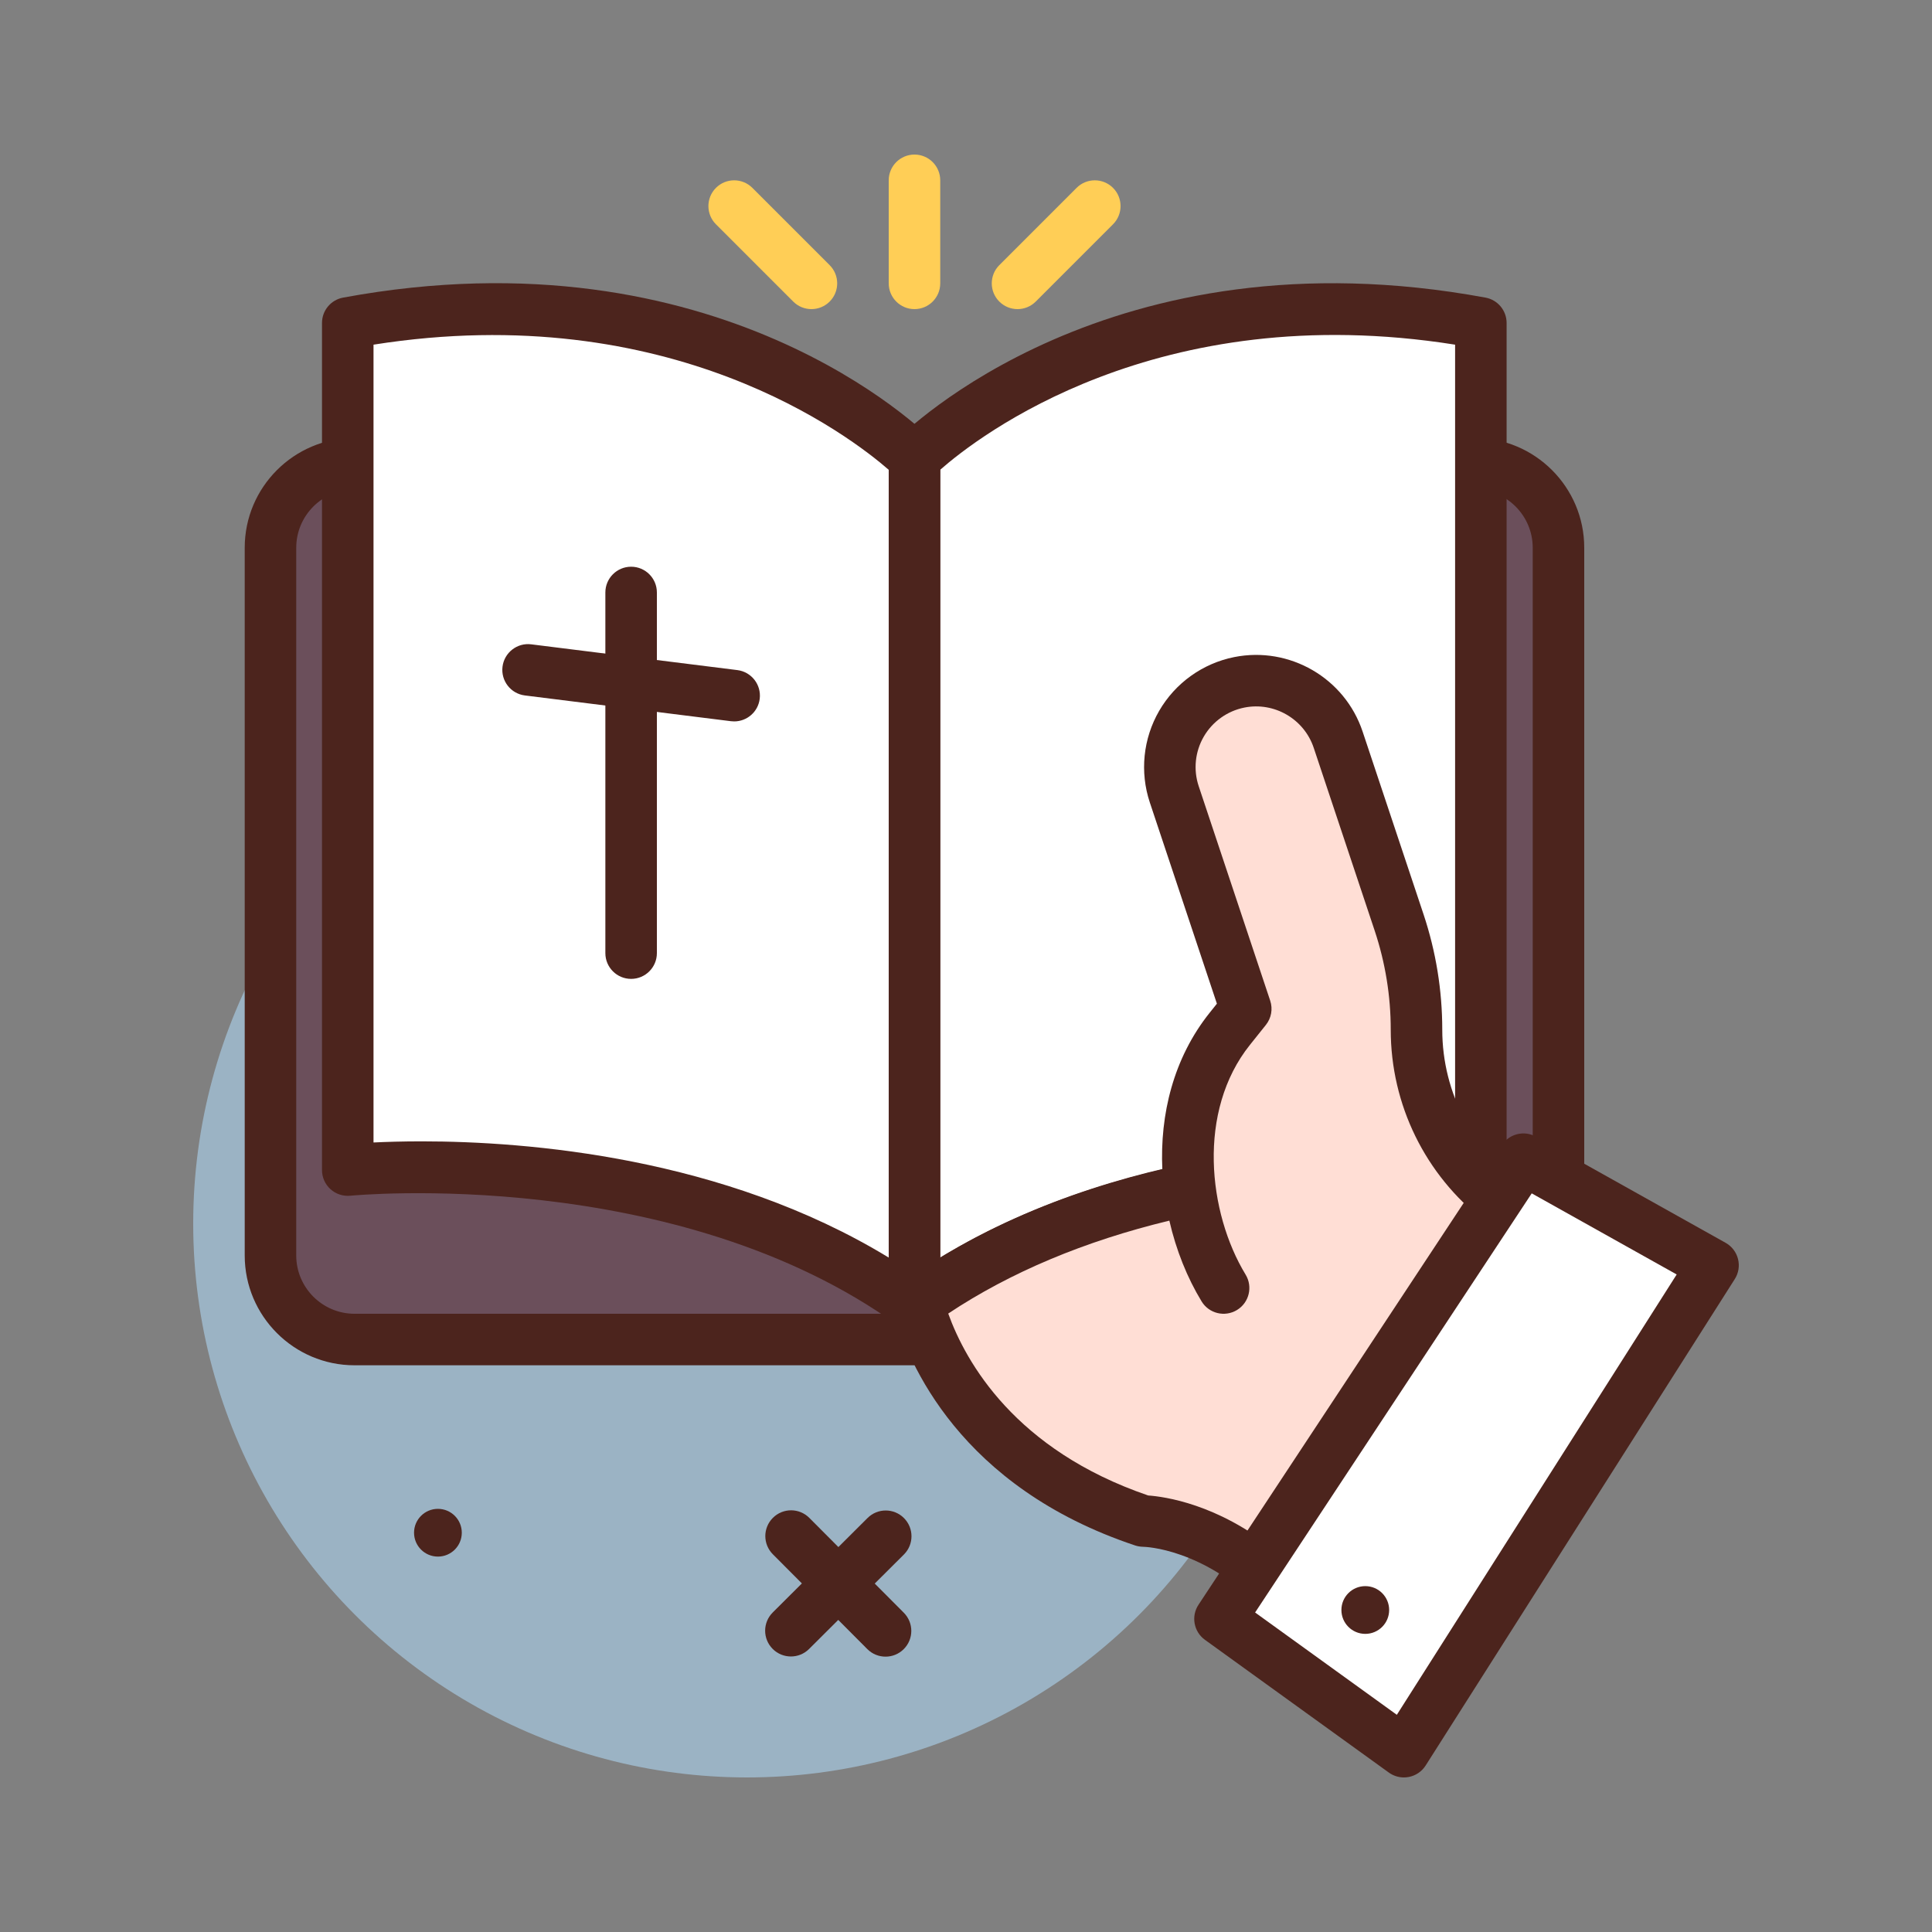 <?xml version="1.0"?>
<svg xmlns="http://www.w3.org/2000/svg" xmlns:xlink="http://www.w3.org/1999/xlink" xmlns:svgjs="http://svgjs.com/svgjs" version="1.1" width="512" height="512" x="0" y="0" viewBox="0 0 300 300" style="enable-background:new 0 0 512 512" xml:space="preserve" class=""><rect x="0" y="0" width="300" height="300" fill="#808080" stroke="none"/><g><g xmlns="http://www.w3.org/2000/svg"><circle cx="116" cy="190" fill="#9bb3c4" r="86" data-original="#e5efef" style="" class=""/><g><path d="m228.949 208h-173.898c-7.208 0-13.051-5.843-13.051-13.051v-109.898c0-7.208 5.843-13.051 13.051-13.051h173.898c7.207 0 13.051 5.843 13.051 13.051v109.898c0 7.208-5.844 13.051-13.051 13.051z" fill="#6b4f5b" data-original="#6b4f5b" style="" class=""/><path d="m228.949 212h-173.899c-9.402 0-17.05-7.648-17.05-17.051v-109.898c0-9.403 7.648-17.051 17.05-17.051h173.898c9.403 0 17.052 7.648 17.052 17.051v109.898c0 9.403-7.649 17.051-17.051 17.051zm-173.899-136c-4.99 0-9.05 4.061-9.05 9.051v109.898c0 4.99 4.061 9.051 9.051 9.051h173.898c4.99 0 9.051-4.061 9.051-9.051v-109.898c0-4.99-4.061-9.051-9.051-9.051z" fill="#4c241d" data-original="#4c241d" style="" class=""/></g><g><path d="m142 202.738v-131.543s31.04-31.57 87.946-21.047v131.544c0-.001-51.733-5.262-87.946 21.046z" fill="#ffffff" data-original="#ffffff" style=""/><path d="m142 206.738c-.621 0-1.242-.145-1.816-.436-1.34-.684-2.184-2.061-2.184-3.564v-131.543c0-1.049.412-2.057 1.148-2.805 1.328-1.35 33.193-32.951 91.525-22.176 1.896.352 3.273 2.006 3.273 3.934v131.543c0 1.131-.479 2.209-1.318 2.967s-1.973 1.104-3.084 1.014c-.504-.059-50.68-4.771-85.193 20.303-.697.505-1.521.763-2.351.763zm4-133.797v122.33c30.268-18.463 67.295-18.486 79.947-17.867v-123.884c-46.326-7.346-74.121 14.298-79.947 19.421z" fill="#4c241d" data-original="#4c241d" style="" class=""/></g><g><path d="m142 202.738v-131.543s-31.059-31.57-88-21.047v131.544c0-.001 51.764-5.262 88 21.046z" fill="#ffffff" data-original="#ffffff" style=""/><path d="m142 206.738c-.828 0-1.654-.258-2.35-.764-34.596-25.119-84.742-20.357-85.246-20.303-1.123.107-2.246-.256-3.086-1.012-.84-.76-1.318-1.838-1.318-2.969v-131.542c0-1.93 1.377-3.582 3.273-3.934 58.359-10.789 90.248 20.824 91.578 22.176.736.748 1.148 1.756 1.148 2.805v131.543c0 1.504-.844 2.881-2.184 3.564-.571.292-1.194.436-1.815.436zm-76.532-29.509c16.436 0 46.904 2.424 72.531 18.047v-122.325c-5.85-5.102-33.812-26.736-80-19.432v123.885c1.948-.095 4.477-.175 7.469-.175z" fill="#4c241d" data-original="#4c241d" style="" class=""/></g><path d="m126 48c-1.023 0-2.047-.391-2.828-1.172l-12-12c-1.562-1.562-1.562-4.094 0-5.656s4.094-1.562 5.656 0l12 12c1.562 1.562 1.562 4.094 0 5.656-.782.781-1.805 1.172-2.828 1.172z" fill="#ffce56" data-original="#ffce56" style=""/><path d="m158 48c-1.023 0-2.047-.391-2.828-1.172-1.562-1.562-1.562-4.094 0-5.656l12-12c1.562-1.562 4.094-1.562 5.656 0s1.562 4.094 0 5.656l-12 12c-.782.781-1.805 1.172-2.828 1.172z" fill="#ffce56" data-original="#ffce56" style=""/><path d="m142 48c-2.209 0-4-1.791-4-4v-16c0-2.209 1.791-4 4-4s4 1.791 4 4v16c0 2.209-1.791 4-4 4z" fill="#ffce56" data-original="#ffce56" style=""/><g fill="#4c241d"><path d="m98 152c-2.209 0-4-1.791-4-4v-56c0-2.209 1.791-4 4-4s4 1.791 4 4v56c0 2.209-1.791 4-4 4z" fill="#4c241d" data-original="#4c241d" style="" class=""/><path d="m114.005 112.02c-.166 0-.334-.01-.502-.031l-32-4c-2.191-.273-3.746-2.273-3.473-4.465.271-2.193 2.285-3.756 4.465-3.473l32 4c2.191.273 3.746 2.273 3.473 4.465-.252 2.023-1.976 3.504-3.963 3.504z" fill="#4c241d" data-original="#4c241d" style="" class=""/><path d="m122.812 257.217c-1.025 0-2.053-.393-2.834-1.178-1.559-1.564-1.555-4.098.012-5.656l14.723-14.668c1.561-1.557 4.096-1.557 5.656.012 1.559 1.564 1.555 4.098-.012 5.656l-14.723 14.668c-.779.777-1.8 1.166-2.822 1.166z" fill="#4c241d" data-original="#4c241d" style="" class=""/><path d="m137.507 257.244c-1.025 0-2.053-.393-2.834-1.178l-14.668-14.723c-1.559-1.564-1.555-4.098.012-5.656 1.562-1.557 4.098-1.557 5.656.012l14.668 14.723c1.559 1.564 1.555 4.098-.012 5.656-.779.777-1.8 1.166-2.822 1.166z" fill="#4c241d" data-original="#4c241d" style="" class=""/></g><g><path d="m182.718 185.165c-13.349 3.01-27.636 8.23-40.134 17.152v.225c1.881 6.729 9.245 25.075 34.951 33.644 0 0 10.605 0 21.209 10.605l37.116-58.326-.952-.635c-9.343-6.229-14.955-16.715-14.955-27.943 0-5.655-.912-11.273-2.7-16.638l-9.462-28.387c-2.139-6.418-8.723-10.238-15.356-8.912-7.912 1.582-12.646 9.741-10.095 17.395l11.102 33.306-2.472 3.09c-8.958 11.197-8.131 28.477-.97 40.259" fill="#ffded5" data-original="#ffded5" style="" class=""/><path d="m198.744 250.791c-1.055 0-2.074-.418-2.828-1.172-9.176-9.176-18.041-9.428-18.414-9.434-.406-.008-.846-.076-1.232-.205-27.246-9.082-35.328-28.453-37.537-36.361-.1-.35-.148-.713-.148-1.076 0-1.293.625-2.729 1.676-3.48 11.121-7.939 24.648-13.82 40.225-17.486-.389-8.5 1.709-17.268 7.363-24.334l1.111-1.391-10.414-31.24c-1.578-4.738-1.047-9.93 1.459-14.248 2.508-4.318 6.752-7.355 11.646-8.334 8.59-1.713 17.164 3.25 19.936 11.568l9.463 28.385c1.928 5.787 2.904 11.811 2.904 17.904 0 9.914 4.924 19.117 13.174 24.615l.951.633c1.812 1.207 2.326 3.641 1.158 5.479l-37.117 58.326c-.652 1.023-1.732 1.695-2.939 1.828-.146.015-.293.023-.437.023zm-20.457-18.574c2.504.176 10.777 1.297 19.619 8.441l32.533-51.123c-9.119-7.094-14.486-17.982-14.486-29.648 0-5.232-.84-10.406-2.494-15.375l-9.463-28.385c-1.5-4.498-6.148-7.18-10.775-6.254-2.646.529-4.941 2.172-6.297 4.506s-1.643 5.143-.789 7.703l11.102 33.303c.43 1.287.176 2.705-.67 3.764l-2.471 3.09c-8.256 10.316-6.51 26.086-.678 35.684 1.148 1.889.547 4.35-1.34 5.496-1.891 1.148-4.35.549-5.496-1.34-2.225-3.66-3.957-7.957-5.006-12.539-13.166 3.178-24.695 8.021-34.336 14.43 2.738 7.575 10.394 21.184 31.047 28.247z" fill="#4c241d" data-original="#4c241d" style="" class=""/></g><g><path d="m218 272-28.559-20.616 47.113-71.384 29.446 16.473z" fill="#ffffff" data-original="#ffffff" style=""/><path d="m218 276c-.834 0-1.654-.262-2.342-.756l-28.559-20.615c-1.738-1.256-2.178-3.658-.996-5.447l47.113-71.385c1.154-1.748 3.459-2.314 5.291-1.287l29.445 16.473c.959.537 1.656 1.445 1.926 2.512s.088 2.195-.504 3.123l-48 75.529c-.59.93-1.539 1.574-2.621 1.781-.249.049-.501.072-.753.072zm-23.108-25.613 22.008 15.887 43.455-68.375-22.51-12.594z" fill="#4c241d" data-original="#4c241d" style="" class=""/></g><circle cx="212" cy="250" fill="#4c241d" r="3.707" data-original="#4c241d" style="" class=""/><circle cx="68" cy="238" fill="#4c241d" r="3.707" data-original="#4c241d" style="" class=""/></g></g></svg>
